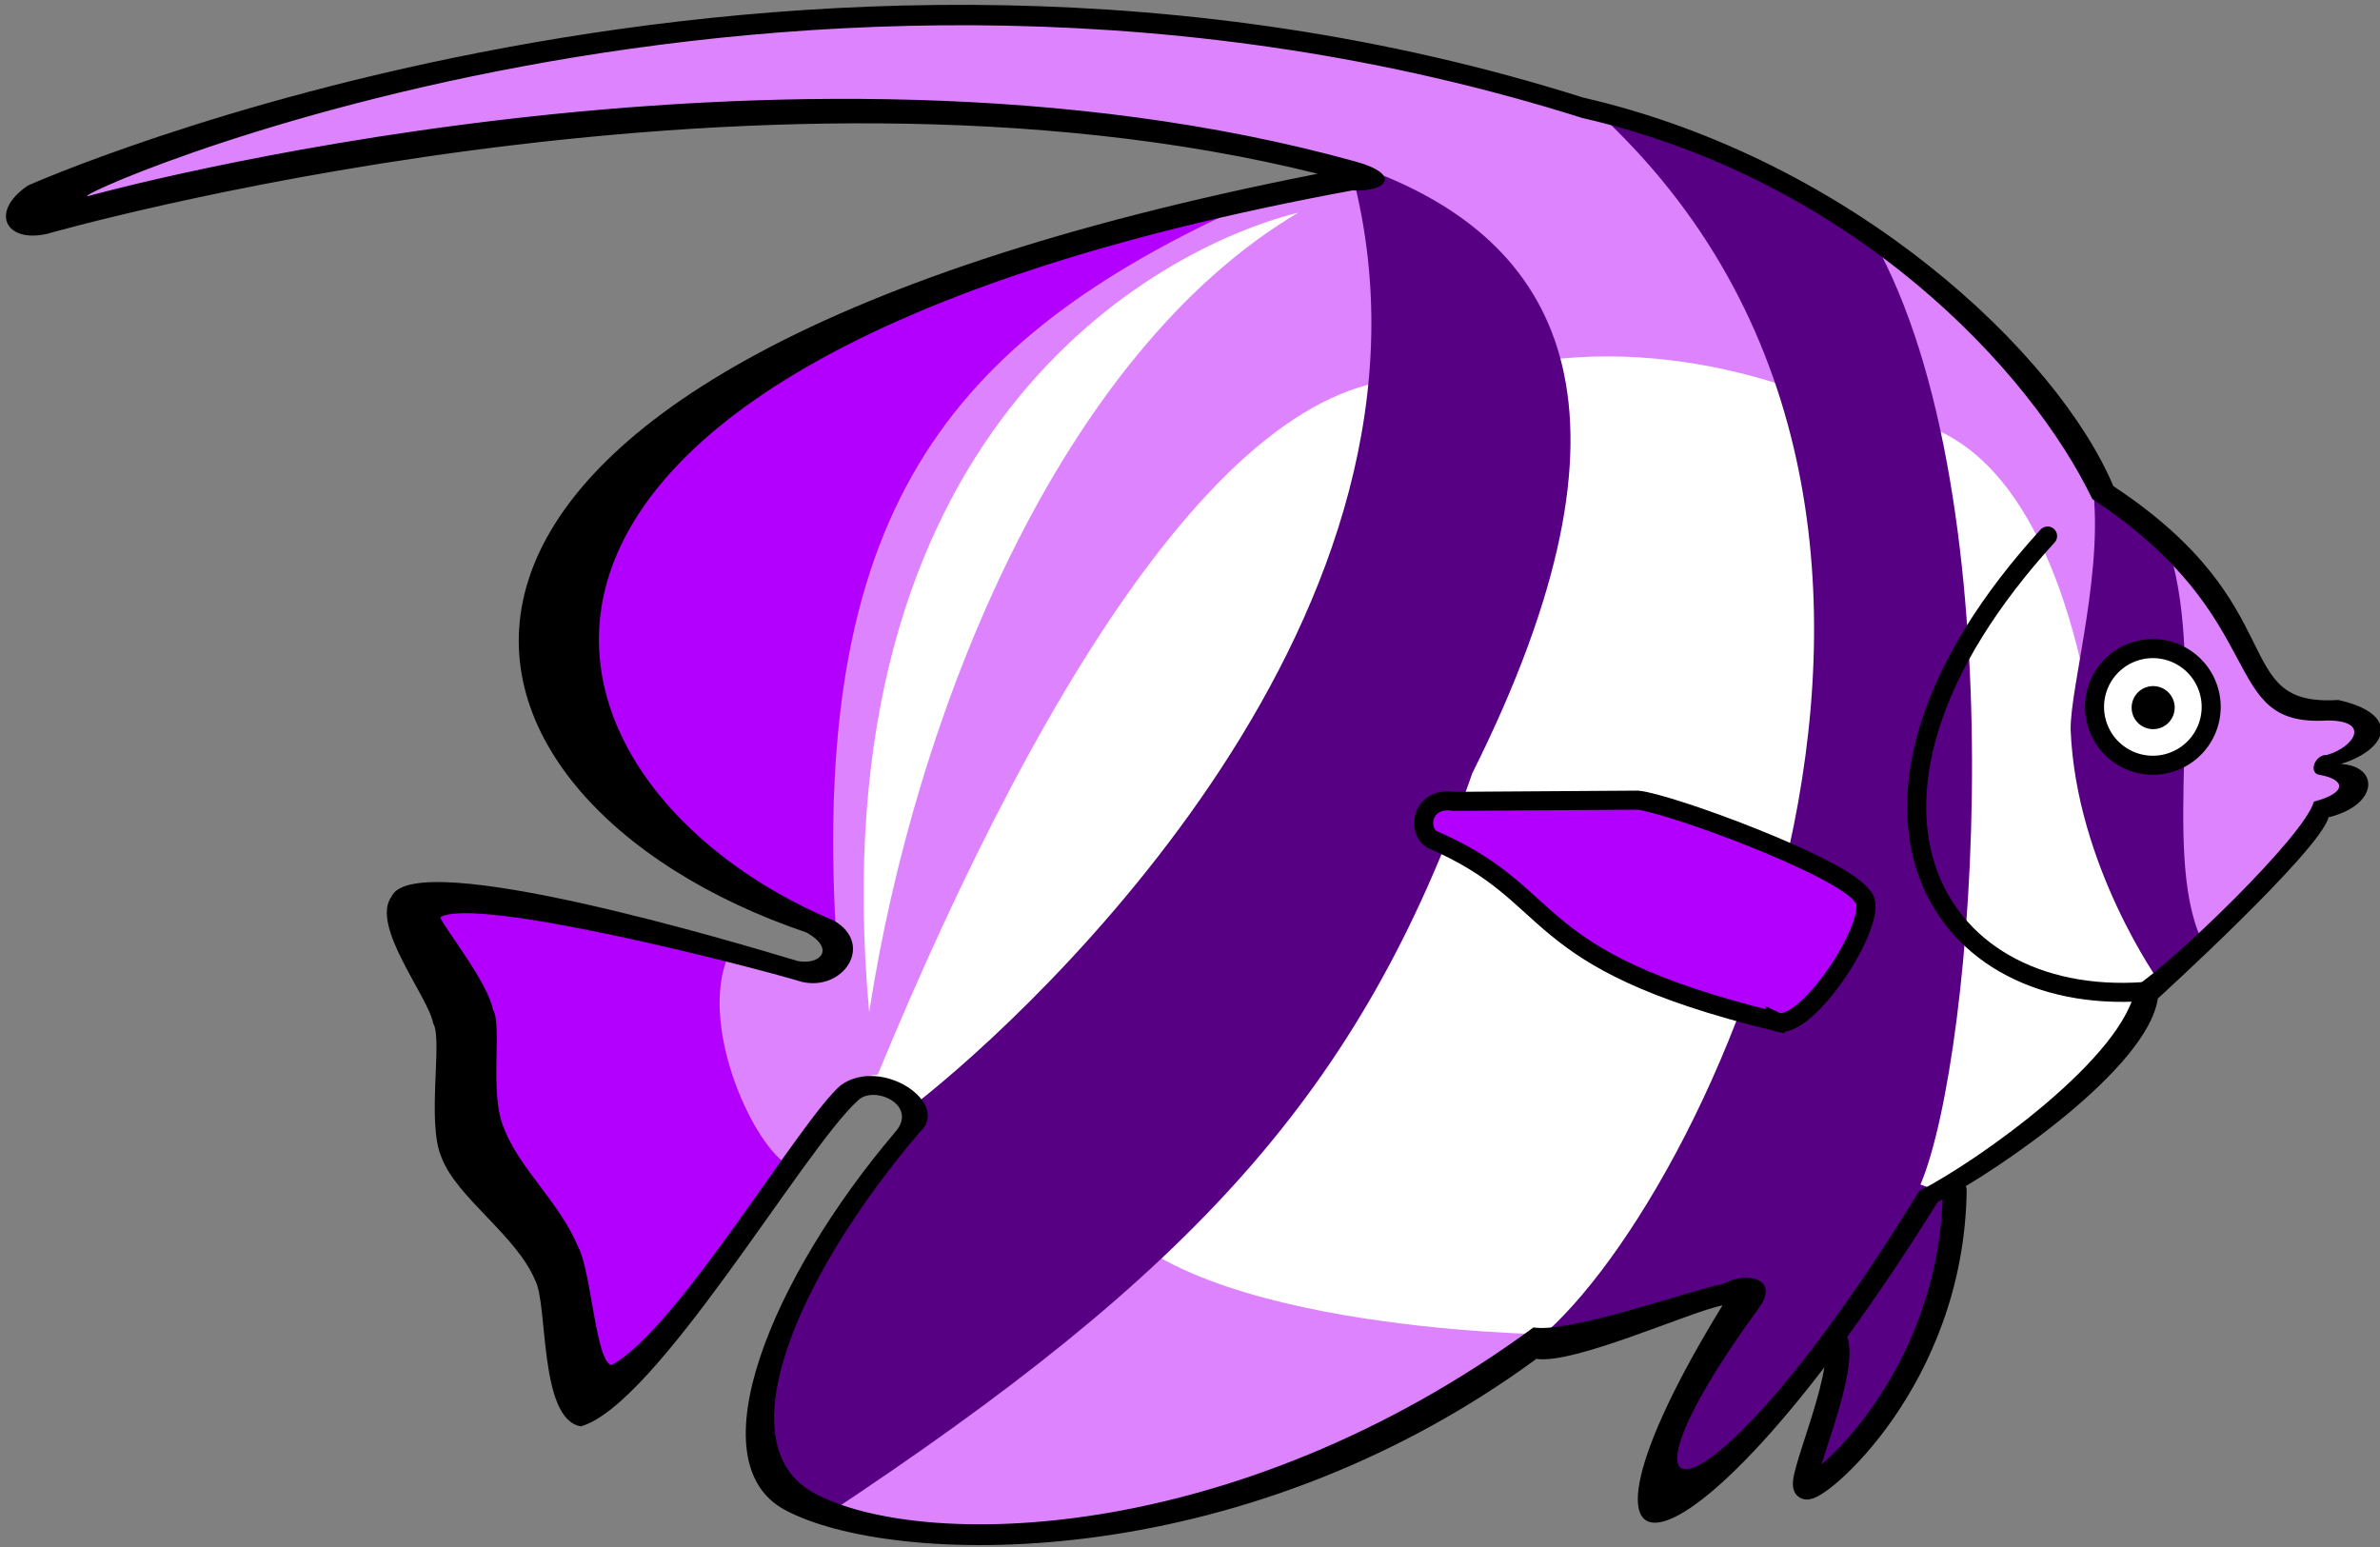 <!-- Created with Inkscape (http://www.inkscape.org/) -->
<svg xmlns:rdf="http://www.w3.org/1999/02/22-rdf-syntax-ns#" xmlns="http://www.w3.org/2000/svg" height="195" width="300" version="1.1" xmlns:cc="http://creativecommons.org/ns#" xmlns:dc="http://purl.org/dc/elements/1.1/">
<rect width="100%" height="100%" fill="#808080" stroke="none"/>
<path fill="#FFF" d="m108.52,137.24c14-129.87,172.92-130.57,165.92-15.4l-4.726,3.501c1.05,8.226-26.954,28.179-31.33,25.554l-45.157,18.553c-35.88,8.926-76.662-25.904-76.662-25.904s-2.8-8.926-8.051-6.301z"/>
<path fill="#dd83fe" d="m162.13,24.063c-51.98,9.801-68.381,66.23-57.18,94.057l-2.104,4.95-15.594-4.084,7.55,35.767s8.663-19.059,15.842-19.307c21.326-51.644,47.491-93.07,72.243-87.129,21.535-7.921,43.579-0.08,51.5,4.375,15.842-1.485,24.646,14.179,28.606,34.105l10.857,35.21c8.839-5.688,19.957-23.022,22.932-21.71,1.225-1.138-2.65-3.84-2.65-3.84s6.038-3.763,3.151-6.301c-17.86,0.35-8.85-12.689-31.77-28.004-17.16-33.955-54.44-45.157-63.54-48.132-107.12-32.224-189.56,9.098-196.91,11.548,10.851-0.35,108.34-23.628,165.75-2.8z"/>
<path fill="#580083" d="m199.75,12.677s26.06,9.873,36.386,17.574c18.317,32.673,12.871,102.72,5.941,119.06l3.828,1.408c-1.609,25.866-15.996,35.88-17.853,35.88,0,0,4.627-13.866,2.399-16.96-22.401,29.208-27.086,19.992-10.997-6.865l-26.583,6.847c21.782-16.337,64.551-106.2,6.878-156.94z"/>
<path stroke-linejoin="miter" d="m258.1,67.564c-29.913,32.798-15.08,59.345,12.129,57.426" stroke="#000" stroke-linecap="round" stroke-miterlimit="4" stroke-dasharray="none" stroke-width="2.4" fill="none"/>
<path stroke-linejoin="miter" d="m246.4,150.05c-0.323,23.965-17.52,38.149-18.746,37.449-1.225-0.438,4.835-13.467,3.873-18.193" stroke="#000" stroke-linecap="round" stroke-miterlimit="4" stroke-dasharray="none" stroke-width="3" fill="none"/>
<path fill="#b300fe" d="m105.37,117.64c-58.288-22.93-39.91-76.663,53.9-92.766-38.85,17.153-57.05,38.331-53.9,92.766z"/>
<path fill="#b300fe" d="m99.056,146.69c-4.551-3.15-11.027-17.85-7.176-26.43-36.406-10.67-39.556-6.12-39.556-6.12,3.151,5.426,8.576,14.702,7.351,30.28,9.627,5.951,12.602,21.703,14.702,32.03,0,0,7.876-1.75,24.679-29.754z"/>
<path fill="#dd83fe" d="m194.8,168.19s-48.706-0.565-56.875-17.644l-34.698,39.701c12.376,5.569,54.568,6.161,91.572-22.057z"/>
<path fill="#580083" d="m115.52,139.05-0.65,3.699c-23.515,27.228-22.928,46.026-10.799,48.254,46.04-30.446,67.411-53.205,81.52-93.551,22.772-45.545,11.284-66.323-11.612-75.482l-3.501,0.103c14.35,54.954-40.11,105.35-54.96,116.98z"/>
<path d="m223.75,128.74c3.837,1.856,13.796-13.597,10.949-15.825-2.599-3.713-24.313-11.684-28.273-12.056l-23.185,0.154c-3.837-0.619-4.759,3.416-2.779,4.777,16.708,7.178,10.986,15.029,43.288,22.95z" stroke="#000" stroke-dasharray="none" stroke-miterlimit="4" stroke-width="2.4" fill="#b300fe"/>
<path fill="#580083" d="m272.23,123.83s-10.526-14.669-11.226-31.822c-0.087-5.513,4.524-21.079,2.599-31.931l9.892,9.478c4.638,15.402-1.107,37.633,3.969,48.835z"/>
<path fill-rule="evenodd" fill="#000" d="m199.53,14.889c34.276,7.889,56.505,31.971,64.199,48,23.103,15.227,15.639,28.802,29.641,27.927,5.578,0.009,3.336,3.378-0.036,4.338-1.64-0.031-2.405,2.405-0.865,2.532,3.166,0.577,3.447,2.247-0.806,3.358-1.138,4.288-17.816,20.312-22.455,23.287-1.255,8.768-19.727,21.926-27.31,25.814-26.427,43.242-41.916,44.45-20.198,14.738,2.719-3.719-1.519-4.692-4.456-3.06-3.96,0.743-19.246,6.244-23.949,5.501-37.784,27.727-77.41,28.048-90.663,20.889-11.269-6.087-2.302-27.134,13.248-45.452,4.141-3.624-4.748-9.683-9.891-5.974-5.063,4.286-20.631,30.87-28.917,35.28-1.973-0.38-2.548-11.851-4.183-14.868-2.363-5.688-7.429-9.893-9.354-14.968-1.925-4.376-0.175-13.039-1.4-14.965-0.613-3.413-6.213-10.414-6.651-11.639,4.288-2.713,38.331,5.951,45.594,8.139,5.251,1.225,9.154-4.723,4.078-7.699-39.776-16.628-57.474-69.483,65.32-92.066,4.306,0.232,6.295-2,0.438-3.626-72.26-20.05-159.73,4.323-159.73,4.323-5.251,1.226,88.087-41.469,188.35-9.802zm-196,8.493s95.742-42.759,196-11.092c34.276,7.889,59.908,32.466,66.86,48.99,23.103,15.227,14.352,27.829,28.354,26.954,7.876,1.75,6.368,6.177,0.32,8.072,4.837,0.237,4.843,5.143-1.545,6.718-1.138,4.288-21.528,22.841-21.528,22.841-1.255,8.768-20.159,21.753-27.742,25.641-31.814,51.088-50.959,51.853-27.129,13.039-3.96,0.743-18.751,7.481-23.454,6.739-37.784,27.727-81.494,26.192-94.747,19.033-11.269-6.087-1.684-29.238,13.866-47.556,3.151-3.501-2.768-6.094-4.693-3.994-6.796,6.142-25.348,38.345-34.872,41.022-5.314-0.875-4.123-15.372-5.758-18.39-2.363-5.688-9.879-10.418-11.804-15.493-1.925-4.376,0.175-14.965-1.05-16.89-0.613-3.413-7.964-12.339-5.251-16.015,2.888-6.388,43.932,5.951,51.195,8.139,2.8,0.525,4.813-1.488,1.138-3.588-49.182-16.63-65.81-70.097,64.41-95.651-71.586-17.853-160.14,7.567-160.14,7.567-5.251,1.226-7.339-2.759-2.438-6.084z"/>
<path fill="#FFF" d="m109.56,127.61c5.78-37.626,23.98-82.958,54.09-100.81-18.21,4.55-60.74,27.654-54.09,100.81z"/>
<path d="m278.72,89.109a7.351,7.351,0,1,1,-14.702,0,7.351,7.351,0,1,1,14.702,0z" fill-rule="evenodd" stroke="#000" stroke-miterlimit="4" stroke-dasharray="none" stroke-width="2.4" fill="#FFF"/>
<path fill-rule="evenodd" fill="#000" d="m274.12,89.196a2.713,2.713,0,0,1,-5.426,0,2.713,2.713,0,1,1,5.426,0z"/>
</svg>
